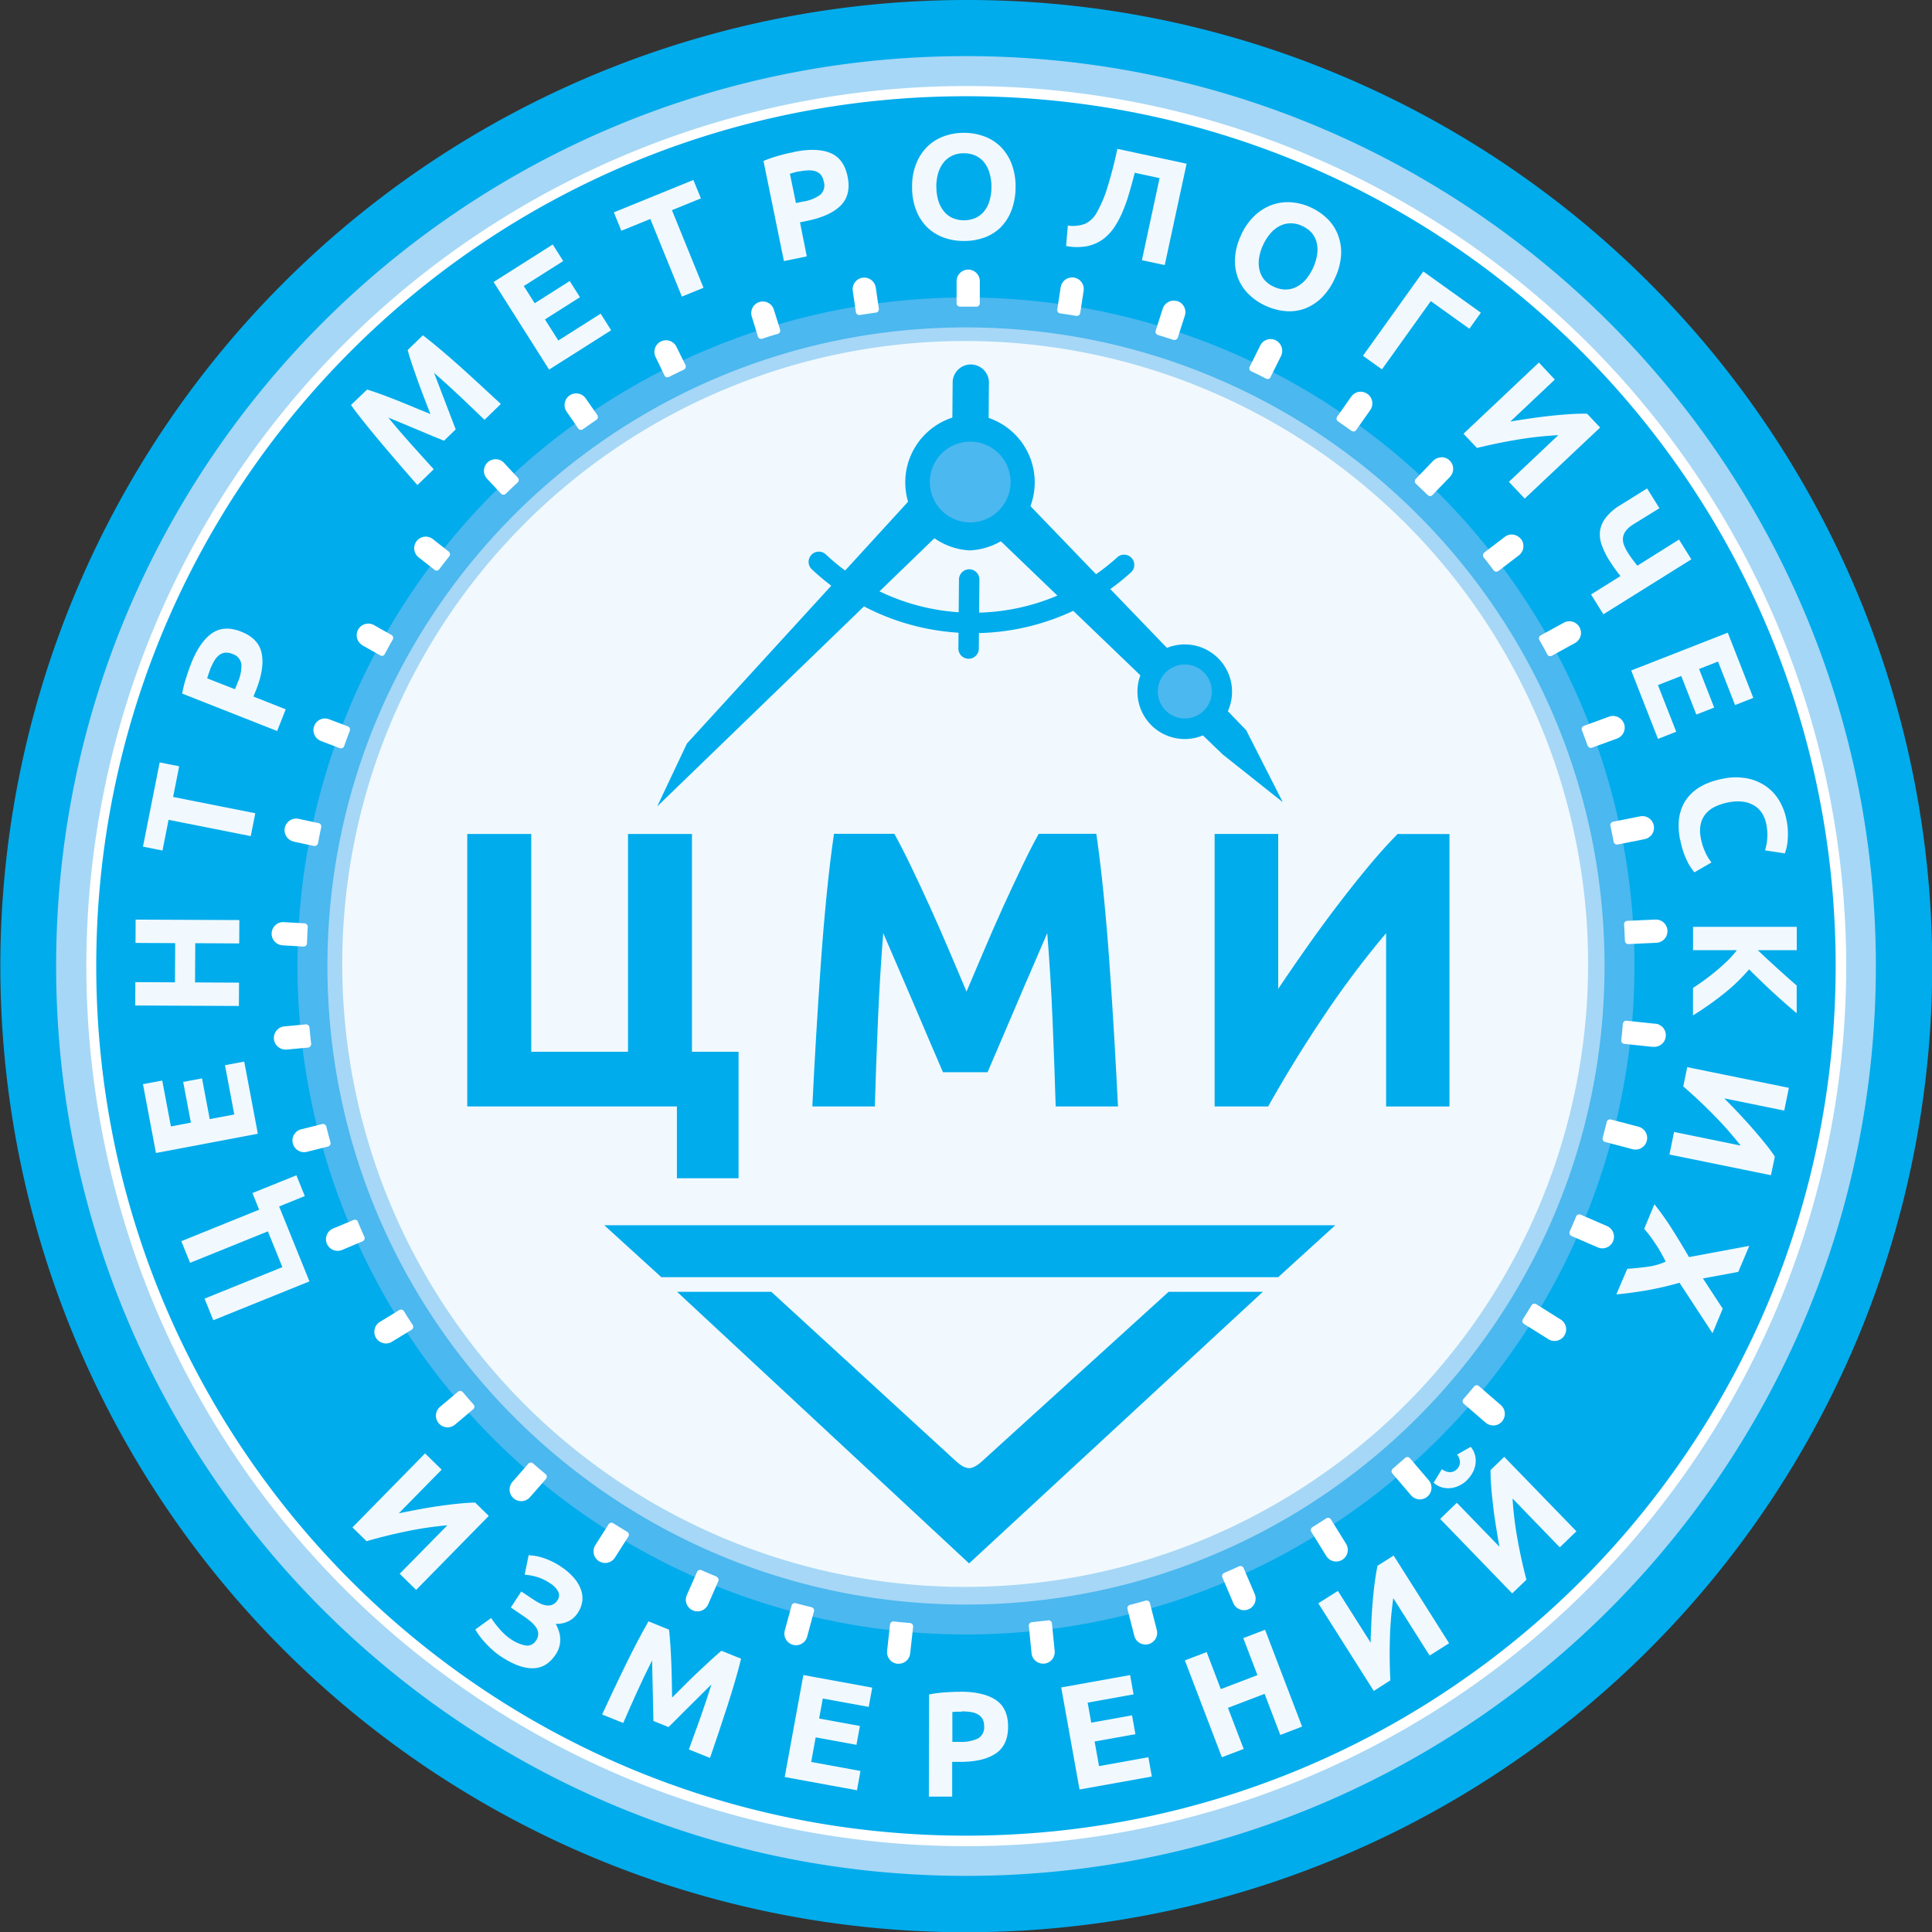 <svg id="Слой_1" data-name="Слой 1" xmlns="http://www.w3.org/2000/svg" xmlns:xlink="http://www.w3.org/1999/xlink" viewBox="0 0 567.29 567.29"><rect x="0" y="0" width="567.29" height="567.29" fill="#333333" stroke="none"/><defs><style>.cls-1,.cls-7{fill:none;}.cls-2{clip-path:url(#clip-path);}.cls-3{fill:#a6d7f6;}.cls-4{fill:#00acec;}.cls-5{fill:#fff;}.cls-6{fill:#91cef4;}.cls-7{stroke:#4bb8ef;stroke-miterlimit:10;stroke-width:12.58px;}.cls-8{fill:#f1f9fe;}.cls-9{fill:#4bb8ef;}</style><clipPath id="clip-path" transform="translate(0 0)"><rect class="cls-1" width="567.29" height="567.29"/></clipPath></defs><title>Vector Smart Object</title><g class="cls-2"><path class="cls-3" d="M283.64,559.05A275.41,275.41,0,0,1,88.9,88.9,275.4,275.4,0,1,1,478.38,478.38a273.57,273.57,0,0,1-194.74,80.67" transform="translate(0 0)"/><path class="cls-4" d="M283.64,16.48c147.56,0,267.17,119.61,267.17,267.16S431.2,550.81,283.64,550.81,16.48,431.19,16.48,283.64,136.09,16.48,283.64,16.48m0-16.48A283.72,283.72,0,0,0,173.23,545,283.71,283.71,0,0,0,394.05,22.3,281.73,281.73,0,0,0,283.64,0" transform="translate(0 0)"/><path class="cls-4" d="M283.64,540.53A256.88,256.88,0,0,1,102,102,256.88,256.88,0,1,1,465.29,465.29a255.21,255.21,0,0,1-181.65,75.24" transform="translate(0 0)"/><path class="cls-5" d="M283.64,28.26C424.69,28.26,539,142.6,539,283.64S424.69,539,283.64,539,28.26,424.69,28.26,283.64,142.6,28.26,283.64,28.26m0-3A258.45,258.45,0,0,0,183.07,521.72,258.45,258.45,0,0,0,384.22,45.56a256.87,256.87,0,0,0-100.58-20.3" transform="translate(0 0)"/><path class="cls-6" d="M473.64,283.64c0,104.94-85.06,190-190,190s-190-85.06-190-190,85.07-190,190-190,190,85.07,190,190" transform="translate(0 0)"/><circle class="cls-7" cx="283.64" cy="283.64" r="190"/><path class="cls-8" d="M283.64,469.14c-102.28,0-185.5-83.21-185.5-185.5s83.22-185.5,185.5-185.5,185.5,83.22,185.5,185.5-83.21,185.5-185.5,185.5" transform="translate(0 0)"/><path class="cls-3" d="M283.64,100.14a182.91,182.91,0,1,1-71.42,14.42,182.31,182.31,0,0,1,71.42-14.42m0-4c-103.55,0-187.5,84-187.5,187.5s84,187.5,187.5,187.5,187.5-83.94,187.5-187.5S387.2,96.14,283.64,96.14" transform="translate(0 0)"/><path class="cls-5" d="M210.4,462.93c-1.48-.61-3-1.23-4.42-1.88a1,1,0,0,0-1.31.52l-3,6.78h0a3.42,3.42,0,0,0,1.74,4.5,3.34,3.34,0,0,0,1.37.29,3.42,3.42,0,0,0,3.13-2l3-6.85a1,1,0,0,0,0-.77,1,1,0,0,0-.55-.55" transform="translate(0 0)"/><path class="cls-5" d="M337.65,470.71a1,1,0,0,0-.47-.62,1,1,0,0,0-.77-.1c-1.54.44-3.08.85-4.63,1.25a1,1,0,0,0-.62.46,1,1,0,0,0-.1.76l2,7.85a3.39,3.39,0,0,0,4.15,2.46,3.42,3.42,0,0,0,2.46-4.15Z" transform="translate(0 0)"/><path class="cls-5" d="M345.68,88.44a3.64,3.64,0,0,0-1.09-.16,3.42,3.42,0,0,0-3.19,2.37l-2.06,6.44a1,1,0,0,0,.06.77,1,1,0,0,0,.6.5q2.29.69,4.57,1.45a1.13,1.13,0,0,0,.32,0,1,1,0,0,0,.45-.11,1,1,0,0,0,.5-.59l2.06-6.42a3.42,3.42,0,0,0-2.22-4.3" transform="translate(0 0)"/><path class="cls-5" d="M374.62,99.92a3.59,3.59,0,0,0-1.58-.36,3.39,3.39,0,0,0-3,1.9l-3.1,6.22a1,1,0,0,0-.05.77,1,1,0,0,0,.51.58q2.18,1,4.3,2.13a1,1,0,0,0,.46.11,1.12,1.12,0,0,0,.31,0,1,1,0,0,0,.58-.51l3.09-6.21a3.38,3.38,0,0,0,.18-2.61,3.43,3.43,0,0,0-1.71-2" transform="translate(0 0)"/><path class="cls-5" d="M365.17,460.45a.94.94,0,0,0-.55-.54,1,1,0,0,0-.78,0q-2.19,1-4.39,1.94a1,1,0,0,0-.53,1.31l3.22,7.57a3.44,3.44,0,0,0,3.15,2.07,3.47,3.47,0,0,0,1.33-.27,3.42,3.42,0,0,0,1.8-4.48Z" transform="translate(0 0)"/><path class="cls-5" d="M315.35,81.47a4,4,0,0,0-.6,0,3.42,3.42,0,0,0-3.31,2.88l-1,6.53a1.06,1.06,0,0,0,.18.75,1,1,0,0,0,.67.39c1.59.23,3.17.47,4.74.74h.17a1,1,0,0,0,.58-.18,1,1,0,0,0,.4-.66l1-6.51a3.41,3.41,0,0,0-2.83-3.91" transform="translate(0 0)"/><path class="cls-5" d="M390.81,446.15a1,1,0,0,0-1.4-.31q-2,1.31-4.05,2.58a1,1,0,0,0-.44.62,1,1,0,0,0,.12.75l4.4,7.1a3.36,3.36,0,0,0,2.12,1.52,3,3,0,0,0,.78.1,3.42,3.42,0,0,0,2.9-5.21Z" transform="translate(0 0)"/><path class="cls-5" d="M308.88,476.67a1,1,0,0,0-1.12-.89c-1.58.2-3.17.37-4.77.53a1,1,0,0,0-.9,1.1l.8,8a3.4,3.4,0,0,0,3.38,3.08l.35,0a3.41,3.41,0,0,0,3.06-3.73Z" transform="translate(0 0)"/><path class="cls-5" d="M267.22,476.57c-1.6-.13-3.19-.29-4.78-.46a1,1,0,0,0-1.1.88l-.86,7.76a3.41,3.41,0,0,0,3,3.77l.38,0a3.39,3.39,0,0,0,3.39-3l.87-7.83a1,1,0,0,0-.22-.75,1,1,0,0,0-.69-.36" transform="translate(0 0)"/><path class="cls-5" d="M253.72,81.54l-.44,0a3.41,3.41,0,0,0-2.88,3.87l.91,6.23a1,1,0,0,0,.4.67,1,1,0,0,0,.59.19h.16c1.58-.26,3.16-.49,4.75-.71a1,1,0,0,0,.66-.39,1,1,0,0,0,.19-.75l-.91-6.22a3.45,3.45,0,0,0-3.43-2.92" transform="translate(0 0)"/><path class="cls-5" d="M284.31,79.17h-.08a3.42,3.42,0,0,0-3.35,3.39l0,6.47a1,1,0,0,0,.29.72,1.17,1.17,0,0,0,.72.29h.74c1.11,0,2.23,0,3.35,0h.72a1,1,0,0,0,.7-.28,1,1,0,0,0,.3-.71l0-6.46a3.41,3.41,0,0,0-3.39-3.43" transform="translate(0 0)"/><path class="cls-5" d="M423.23,134.3a3.39,3.39,0,0,0-2.4,1l-5.12,5.33a1,1,0,0,0-.27.72,1,1,0,0,0,.31.7q1.75,1.64,3.47,3.32a1,1,0,0,0,.7.29h0a1,1,0,0,0,.71-.31l5.11-5.32a3.42,3.42,0,0,0-.1-4.83,3.48,3.48,0,0,0-2.42-.95" transform="translate(0 0)"/><path class="cls-5" d="M458.26,387.45l-7.18-4.51a1,1,0,0,0-1.38.33c-.83,1.37-1.67,2.74-2.53,4.08a1,1,0,0,0,.32,1.39l7.15,4.48a3.34,3.34,0,0,0,1.8.53,3.22,3.22,0,0,0,.76-.09,3.4,3.4,0,0,0,1.06-6.21" transform="translate(0 0)"/><path class="cls-5" d="M481.14,330.84,473,328.71a1,1,0,0,0-1.22.73c-.38,1.56-.78,3.11-1.19,4.65a1,1,0,0,0,.1.76,1,1,0,0,0,.61.46l8.07,2.13a3.72,3.72,0,0,0,.88.11,3.44,3.44,0,0,0,1.7-.46,3.41,3.41,0,0,0-.84-6.25" transform="translate(0 0)"/><path class="cls-5" d="M401.49,115.65a3.49,3.49,0,0,0-2-.63,3.44,3.44,0,0,0-2.73,1.45l-4.13,5.87a1,1,0,0,0-.17.75,1,1,0,0,0,.42.65q2,1.37,3.93,2.76a1,1,0,0,0,.58.19h.17a1.05,1.05,0,0,0,.65-.41l4.13-5.87a3.42,3.42,0,0,0-.82-4.75" transform="translate(0 0)"/><path class="cls-5" d="M485.91,300.59l-8.29-.87a1,1,0,0,0-.74.22,1.06,1.06,0,0,0-.36.68c-.14,1.6-.3,3.19-.47,4.78a1,1,0,0,0,.21.74,1,1,0,0,0,.68.37l8.25.87.35,0a3.41,3.41,0,0,0,.37-6.81" transform="translate(0 0)"/><path class="cls-5" d="M471.85,360h0l-7.73-3.35a1,1,0,0,0-1.32.54q-.92,2.22-1.88,4.41a1,1,0,0,0,0,.77,1,1,0,0,0,.53.56l7.7,3.33a3.43,3.43,0,0,0,1.36.29,3.29,3.29,0,0,0,1.26-.25,3.42,3.42,0,0,0,.1-6.3" transform="translate(0 0)"/><path class="cls-5" d="M414,428.18a1,1,0,0,0-.69-.35,1,1,0,0,0-.73.26c-1.2,1.06-2.4,2.11-3.62,3.15a1,1,0,0,0-.35.68,1,1,0,0,0,.23.73l5.48,6.41a3.41,3.41,0,0,0,5.19-4.43Z" transform="translate(0 0)"/><path class="cls-5" d="M238.3,471.92c-1.56-.37-3.11-.77-4.65-1.18a1,1,0,0,0-1.22.71l-2,7.34a3.42,3.42,0,0,0,2.41,4.18,3.26,3.26,0,0,0,.87.12,3.42,3.42,0,0,0,3.3-2.53l2-7.41a1,1,0,0,0-.1-.77,1,1,0,0,0-.63-.46" transform="translate(0 0)"/><path class="cls-5" d="M434.25,407a.94.94,0,0,0-.73-.24,1,1,0,0,0-.69.36q-1.53,1.85-3.11,3.66a1,1,0,0,0,.1,1.41l6.4,5.53a3.38,3.38,0,0,0,2.22.83h.26a3.38,3.38,0,0,0,2.33-1.17,3.43,3.43,0,0,0-.35-4.82Z" transform="translate(0 0)"/><path class="cls-5" d="M446.59,158.29a3.54,3.54,0,0,0-2.77-1.34,3.4,3.4,0,0,0-2,.71l-6,4.59a1,1,0,0,0-.38.68,1,1,0,0,0,.21.74q1.49,1.88,2.93,3.8a1,1,0,0,0,.66.39h.14a1,1,0,0,0,.61-.21l6-4.59a3.42,3.42,0,0,0,.63-4.78" transform="translate(0 0)"/><path class="cls-5" d="M96.93,336.2a1.06,1.06,0,0,0,.1-.78c-.43-1.54-.83-3.08-1.22-4.64a1,1,0,0,0-1.22-.72l-6.14,1.53h0a3.38,3.38,0,0,0-2.1,1.56,3.42,3.42,0,0,0,3.76,5.06l6.2-1.55a1,1,0,0,0,.62-.46" transform="translate(0 0)"/><path class="cls-5" d="M227.23,90.93A3.41,3.41,0,0,0,224,88.52h-.05a3.09,3.09,0,0,0-.95.15,3.41,3.41,0,0,0-2.26,4.26l1.8,5.88a1,1,0,0,0,.49.59,1.12,1.12,0,0,0,.47.11.87.87,0,0,0,.31-.05c1.52-.49,3-1,4.58-1.42a1,1,0,0,0,.59-.49,1,1,0,0,0,.08-.76Z" transform="translate(0 0)"/><path class="cls-5" d="M94.19,217.56l5.57,2.12a1,1,0,0,0,.35.06,1.07,1.07,0,0,0,.43-.09,1,1,0,0,0,.52-.58q.8-2.26,1.65-4.5a1,1,0,0,0-.58-1.29l-5.52-2.1a3.94,3.94,0,0,0-1.27-.22,3.41,3.41,0,0,0-3,4.81,3.34,3.34,0,0,0,1.9,1.79" transform="translate(0 0)"/><path class="cls-5" d="M86.28,247.14l5.9,1.26.21,0a1,1,0,0,0,.56-.17,1,1,0,0,0,.43-.65c.29-1.57.61-3.14.94-4.7a1,1,0,0,0-.14-.76,1,1,0,0,0-.63-.43l-5.84-1.25a4.13,4.13,0,0,0-.78-.08,3.41,3.41,0,0,0-.65,6.75" transform="translate(0 0)"/><path class="cls-5" d="M91.14,307.21a1,1,0,0,0,.22-.74c-.19-1.59-.35-3.18-.5-4.78a1,1,0,0,0-.36-.67,1,1,0,0,0-.73-.23l-6.19.58a3.41,3.41,0,0,0,.33,6.81l.31,0,6.24-.58a1,1,0,0,0,.68-.37" transform="translate(0 0)"/><path class="cls-5" d="M82.93,277.57l6.15.37h.06a1,1,0,0,0,.68-.26,1,1,0,0,0,.32-.71c.06-1.6.13-3.2.22-4.79a1,1,0,0,0-.94-1.06l-6.1-.36h-.25a3.41,3.41,0,0,0-.14,6.81" transform="translate(0 0)"/><path class="cls-5" d="M466.18,218.93a1,1,0,0,0,.52.57.9.9,0,0,0,.42.1,1,1,0,0,0,.34-.06l7.39-2.7a3.41,3.41,0,0,0,2-4.37,3.48,3.48,0,0,0-3.26-2.25,3.53,3.53,0,0,0-1.12.21l-7.4,2.71a1,1,0,0,0-.57.52,1,1,0,0,0,0,.77c.57,1.49,1.12,3,1.66,4.5" transform="translate(0 0)"/><path class="cls-5" d="M106.49,189.53l5.16,2.91a1,1,0,0,0,.49.13.84.84,0,0,0,.27,0A1,1,0,0,0,113,192q1.14-2.11,2.32-4.2a1,1,0,0,0-.37-1.36l-5.13-2.89a3.45,3.45,0,0,0-1.73-.44,3.41,3.41,0,0,0-1.62,6.38" transform="translate(0 0)"/><path class="cls-5" d="M473,241.71a1,1,0,0,0-.14.76c.34,1.56.66,3.12.95,4.7a1.06,1.06,0,0,0,.43.64,1,1,0,0,0,.56.17.62.62,0,0,0,.19,0l7.89-1.58a3.41,3.41,0,0,0-.73-6.76,3.37,3.37,0,0,0-.62.07l-7.89,1.58a1,1,0,0,0-.64.44" transform="translate(0 0)"/><path class="cls-5" d="M454.33,192.17a1,1,0,0,0,.6.48.9.9,0,0,0,.28,0,1,1,0,0,0,.49-.12l6.75-3.71a3.41,3.41,0,0,0-1.64-6.4h-.06a3.36,3.36,0,0,0-1.58.42l-6.77,3.71a1,1,0,0,0-.48.61,1,1,0,0,0,.09.77c.79,1.38,1.57,2.78,2.32,4.2" transform="translate(0 0)"/><path class="cls-5" d="M477.13,270.69a1,1,0,0,0-.25.73c.09,1.59.17,3.19.24,4.79a1,1,0,0,0,1,1h.05l8.19-.38a3.42,3.42,0,0,0,3.25-3.56,3.39,3.39,0,0,0-3.4-3.26H486l-8.2.38a1,1,0,0,0-.7.33" transform="translate(0 0)"/><path class="cls-5" d="M156.53,429.7a1,1,0,0,0-1.41.1l-4.65,5.32a3.42,3.42,0,0,0,.32,4.81,3.4,3.4,0,0,0,2.25.85h.23a3.37,3.37,0,0,0,2.34-1.16l4.7-5.37a1,1,0,0,0,.24-.74,1,1,0,0,0-.36-.69c-1.23-1-2.45-2.05-3.66-3.11" transform="translate(0 0)"/><path class="cls-5" d="M184.17,449.79q-2.07-1.25-4.09-2.52a1,1,0,0,0-1.38.3l-3.89,6.11h0a3.41,3.41,0,0,0,5.76,3.67l3.93-6.17a1,1,0,0,0-.33-1.39" transform="translate(0 0)"/><path class="cls-5" d="M175.54,122.62a1,1,0,0,0-.16-.75L172,117a3.42,3.42,0,0,0-4.74-.89,3.42,3.42,0,0,0-.89,4.75l3.4,4.94a1,1,0,0,0,.65.42l.17,0a1,1,0,0,0,.58-.19q1.95-1.4,3.94-2.74a1,1,0,0,0,.42-.65" transform="translate(0 0)"/><path class="cls-5" d="M198.64,101.85a3.42,3.42,0,0,0-3.14-1.94,3.52,3.52,0,0,0-1.42.34,3.41,3.41,0,0,0-1.59,4.56l2.63,5.45a1,1,0,0,0,.58.51,1.13,1.13,0,0,0,.32,0,1,1,0,0,0,.45-.11q2.13-1.08,4.31-2.11a1,1,0,0,0,.51-.57,1,1,0,0,0,0-.76Z" transform="translate(0 0)"/><path class="cls-5" d="M152.32,141a1,1,0,0,0-.27-.72L148,135.92h0a3.39,3.39,0,0,0-2.54-1.08,3.49,3.49,0,0,0-2.28.92,3.42,3.42,0,0,0-.15,4.83l4.08,4.36a1,1,0,0,0,.71.31h0a1,1,0,0,0,.7-.28q1.71-1.68,3.48-3.31a1,1,0,0,0,.32-.7" transform="translate(0 0)"/><path class="cls-5" d="M128.3,167.54a1,1,0,0,0,.67-.39q1.46-1.92,2.94-3.79a1,1,0,0,0,.21-.74,1,1,0,0,0-.37-.67l-4.64-3.65a3.51,3.51,0,0,0-2.17-.73,3.41,3.41,0,0,0-2,6.1l4.67,3.66a1,1,0,0,0,.61.22h.13" transform="translate(0 0)"/><path class="cls-5" d="M118.61,385a1,1,0,0,0-1.37-.33l-5.7,3.48a3.43,3.43,0,0,0-1.13,4.69,3.42,3.42,0,0,0,2.11,1.54,3.74,3.74,0,0,0,.81.1,3.4,3.4,0,0,0,1.77-.51l5.76-3.52a1,1,0,0,0,.45-.63,1,1,0,0,0-.13-.76q-1.31-2-2.57-4.06" transform="translate(0 0)"/><path class="cls-5" d="M105.13,358.76a1,1,0,0,0-1.31-.54l-6,2.5h0a3.41,3.41,0,0,0,1.33,6.56,3.36,3.36,0,0,0,1.31-.26l6-2.53a1,1,0,0,0,.54-.55,1,1,0,0,0,0-.78q-1-2.19-1.91-4.4" transform="translate(0 0)"/><path class="cls-5" d="M135.89,408.77a1,1,0,0,0-1.41-.12l-5.26,4.43a3.41,3.41,0,0,0,4.4,5.22l5.31-4.48a1,1,0,0,0,.36-.69,1,1,0,0,0-.25-.74q-1.6-1.78-3.15-3.62" transform="translate(0 0)"/></g><polygon class="cls-8" points="76.09 355.2 74.12 350.31 87.03 345.1 89.5 351.2 81.96 354.25 90.86 376.25 62.63 387.66 60.06 381.31 82.91 372.07 78.66 361.56 55.81 370.8 53.24 364.44 76.09 355.2"/><polygon class="cls-8" points="75.71 332.9 45.79 338.55 41.98 318.34 47.64 317.28 50.18 330.75 56.05 329.64 53.79 317.68 59.32 316.64 61.58 328.6 68.79 327.24 66.06 312.77 71.71 311.71 75.71 332.9"/><polygon class="cls-8" points="39.79 276.87 39.83 270.02 70.28 270.16 70.24 277.02 57.33 276.95 57.27 288.47 70.19 288.53 70.15 295.38 39.71 295.24 39.74 288.38 51.38 288.44 51.44 276.93 39.79 276.87"/><polygon class="cls-8" points="46.88 223.87 52.61 225 50.83 234.01 74.96 238.79 73.63 245.51 49.5 240.73 47.71 249.74 41.98 248.6 46.88 223.87"/><g class="cls-2"><path class="cls-8" d="M56.12,194.82q2.51-6.33,6.08-8.84t8.63-.5q5.11,2,6,6.35t-1.61,10.7l-.8,2,9.48,3.75-2.53,6.37-27.89-11A38,38,0,0,1,54.66,199c.51-1.6,1-3,1.46-4.15m5.59,1.74c-.18.47-.35.93-.5,1.39s-.28.86-.38,1.2L69,202.38l.79-2A11.56,11.56,0,0,0,70.87,195a3.72,3.72,0,0,0-2.69-3,4.34,4.34,0,0,0-2.13-.35,3.58,3.58,0,0,0-1.73.73,6,6,0,0,0-1.42,1.68,18.83,18.83,0,0,0-1.19,2.46" transform="translate(0 0)"/><path class="cls-8" d="M107.8,114.38c1.06.32,2.33.76,3.81,1.29s3.07,1.15,4.76,1.81,3.4,1.37,5.13,2.1l4.88,2q-.88-2.31-1.91-4.94c-.67-1.75-1.32-3.48-1.93-5.19s-1.17-3.31-1.67-4.81-.88-2.79-1.18-3.85l4.48-4.34c1.62,1.24,3.39,2.68,5.31,4.3s3.9,3.35,5.92,5.16,4,3.64,6,5.48,3.9,3.58,5.66,5.23l-4.79,4.65q-3.19-3.09-7-6.69t-7.82-7.11c.48,1.25,1,2.63,1.59,4.16s1.15,3,1.74,4.55,1.14,3,1.67,4.35,1,2.57,1.36,3.55l-3.44,3.33L126.92,128l-4.29-1.8-4.5-1.88L114,122.61q3.39,4.13,6.87,8t6.48,7.18l-4.79,4.65q-2.39-2.7-5.06-5.81c-1.78-2.06-3.55-4.14-5.3-6.21s-3.4-4.1-5-6.07-3-3.79-4.14-5.44Z" transform="translate(0 0)"/><polygon class="cls-8" points="161.23 108.52 144.93 82.8 162.3 71.79 165.38 76.65 153.8 83.99 157 89.04 167.28 82.52 170.29 87.27 160.01 93.79 163.94 99.98 176.37 92.1 179.45 96.97 161.23 108.52"/><polygon class="cls-8" points="203.6 52.84 205.8 58.25 197.3 61.71 206.57 84.5 200.22 87.09 190.95 64.3 182.44 67.76 180.24 62.35 203.6 52.84"/><path class="cls-8" d="M233,44.64q6.66-1.38,10.72.24t5.15,6.94q1.11,5.38-2,8.51T237,64.85l-2.1.43,2,10-6.72,1.38-6-29.4a38.13,38.13,0,0,1,4.53-1.56c1.61-.45,3-.8,4.27-1m1.6,5.63c-.49.1-1,.21-1.43.34l-1.21.34,1.77,8.61,2.11-.44a11.57,11.57,0,0,0,5.05-2,3.7,3.7,0,0,0,1-3.89,4.37,4.37,0,0,0-.87-2,3.66,3.66,0,0,0-1.56-1,6,6,0,0,0-2.19-.26,16.65,16.65,0,0,0-2.71.35" transform="translate(0 0)"/><path class="cls-8" d="M298.19,54.88A18.9,18.9,0,0,1,297,61.76a14.35,14.35,0,0,1-3.18,5,13.24,13.24,0,0,1-4.81,3,17.76,17.76,0,0,1-6,1,17.15,17.15,0,0,1-5.89-1,13.52,13.52,0,0,1-4.84-3,14,14,0,0,1-3.26-5,18.17,18.17,0,0,1-1.2-6.87,17.68,17.68,0,0,1,1.22-6.88,14.64,14.64,0,0,1,3.3-5,13.72,13.72,0,0,1,4.83-3A16.94,16.94,0,0,1,283,39a17.15,17.15,0,0,1,5.89,1,13.51,13.51,0,0,1,4.84,3A14.61,14.61,0,0,1,297,48a18.66,18.66,0,0,1,1.2,6.88m-23.25,0a13.94,13.94,0,0,0,.56,4,9.27,9.27,0,0,0,1.59,3.1,6.92,6.92,0,0,0,2.53,2,8.62,8.62,0,0,0,6.83,0A7,7,0,0,0,289,62a9.29,9.29,0,0,0,1.57-3.11,14,14,0,0,0,.54-4,14.24,14.24,0,0,0-.55-4.06A9.18,9.18,0,0,0,289,47.71a6.86,6.86,0,0,0-2.56-2A8,8,0,0,0,283,45a7.82,7.82,0,0,0-3.43.73,7.3,7.3,0,0,0-2.52,2,9.36,9.36,0,0,0-1.58,3.12,14.16,14.16,0,0,0-.54,4" transform="translate(0 0)"/><path class="cls-8" d="M333.2,50.73c-.5,1.9-1,3.81-1.57,5.71a48.63,48.63,0,0,1-1.89,5.46,28.52,28.52,0,0,1-2.5,4.76,14.16,14.16,0,0,1-3.43,3.63,12,12,0,0,1-4.64,2,16.29,16.29,0,0,1-6.14-.06l.52-6a10.15,10.15,0,0,0,5.11-.54A7.65,7.65,0,0,0,322,62.48a36.2,36.2,0,0,0,3.26-7.77q1.51-4.86,2.84-11l20.32,4.36L342,77.84l-6.7-1.44,5.18-24.1Z" transform="translate(0 0)"/><path class="cls-8" d="M392,81.61a18.71,18.71,0,0,1-3.89,5.78,14.31,14.31,0,0,1-4.95,3.21,13.14,13.14,0,0,1-5.63.76,17.72,17.72,0,0,1-5.88-1.56,17,17,0,0,1-4.94-3.35,13.5,13.5,0,0,1-3.17-4.73,14.24,14.24,0,0,1-.91-5.87,18.49,18.49,0,0,1,1.76-6.75,17.8,17.8,0,0,1,4-5.76,14.6,14.6,0,0,1,5.07-3.17,13.76,13.76,0,0,1,5.66-.77,16.46,16.46,0,0,1,5.68,1.47,16.77,16.77,0,0,1,4.94,3.35A13.17,13.17,0,0,1,392.87,69a14.37,14.37,0,0,1,.91,5.88A18.49,18.49,0,0,1,392,81.61M370.85,72a13.62,13.62,0,0,0-1.17,3.91,9.26,9.26,0,0,0,.17,3.47,7.07,7.07,0,0,0,1.47,2.87,8.06,8.06,0,0,0,2.84,2,7.94,7.94,0,0,0,3.39.76,6.84,6.84,0,0,0,3.14-.77,9.13,9.13,0,0,0,2.72-2.16,15.29,15.29,0,0,0,3.35-7.39,9.35,9.35,0,0,0-.16-3.49,7.09,7.09,0,0,0-1.49-2.88,8.08,8.08,0,0,0-2.82-2,7.74,7.74,0,0,0-3.42-.75,7.25,7.25,0,0,0-3.13.79A9.28,9.28,0,0,0,373,68.58,14.1,14.1,0,0,0,370.85,72" transform="translate(0 0)"/><polygon class="cls-8" points="405.78 108.46 400.2 104.47 417.92 79.71 434.82 91.81 431.45 96.53 420.12 88.42 405.78 108.46"/><path class="cls-8" d="M429.72,127.36l22.14-20.91,4.68,5-13.07,12.33c1.87-.32,3.85-.63,5.92-.93s4.1-.56,6.1-.77,3.9-.38,5.73-.49,3.42-.15,4.79-.11l3.83,4.06L447.7,146.4l-4.65-4.92,14.51-13.7a105.93,105.93,0,0,0-12,1.31c-4,.67-8,1.49-11.88,2.45Z" transform="translate(0 0)"/><path class="cls-8" d="M479.65,153.93a8.23,8.23,0,0,0-2.24,1.92,4.22,4.22,0,0,0-.85,2,4.68,4.68,0,0,0,.27,2.13,12.39,12.39,0,0,0,1.12,2.25c.38.6.8,1.22,1.28,1.88s1,1.3,1.54,2L493,158.43l3.63,5.81-25.83,16.13-3.63-5.82,8.65-5.4c-.63-.78-1.22-1.55-1.76-2.32s-1-1.5-1.5-2.22a23.43,23.43,0,0,1-2.23-4.54,8.91,8.91,0,0,1-.51-4.21A8.25,8.25,0,0,1,471.5,152a15.39,15.39,0,0,1,4.22-3.65l7.91-4.93,3.63,5.81Z" transform="translate(0 0)"/><polygon class="cls-8" points="478.97 196.87 507.32 185.77 514.82 204.92 509.46 207.02 504.46 194.25 498.9 196.43 503.33 207.77 498.09 209.81 493.66 198.48 486.82 201.16 492.19 214.86 486.83 216.96 478.97 196.87"/><path class="cls-8" d="M493.31,246.52c-.94-4.86-.29-8.83,1.92-11.89s5.81-5.07,10.79-6a18,18,0,0,1,6.85-.1,14.41,14.41,0,0,1,5.53,2.25,13.49,13.49,0,0,1,4,4.25,17.7,17.7,0,0,1,2.2,5.88,20.05,20.05,0,0,1,.38,3.51,24.3,24.3,0,0,1-.12,2.84,14.29,14.29,0,0,1-.39,2.09c-.16.56-.29,1-.39,1.23l-5.81-.89a16.16,16.16,0,0,0,.64-3.46,15.53,15.53,0,0,0-.28-4.26,9.42,9.42,0,0,0-1.1-2.94,7.07,7.07,0,0,0-2.17-2.32,8.39,8.39,0,0,0-3.31-1.27,12.85,12.85,0,0,0-4.53.16,15.71,15.71,0,0,0-3.77,1.19,8.3,8.3,0,0,0-2.81,2.06,7.17,7.17,0,0,0-1.54,3.05,9.63,9.63,0,0,0,0,4.11,17.79,17.79,0,0,0,.67,2.6,21.41,21.41,0,0,0,.81,2,12,12,0,0,0,.85,1.5c.29.42.55.8.8,1.14l-5,2.89a16.07,16.07,0,0,1-2.32-3.71,23.73,23.73,0,0,1-1.84-5.87" transform="translate(0 0)"/><path class="cls-8" d="M497.12,290.06c1-.62,2.06-1.35,3.21-2.18s2.31-1.74,3.48-2.7,2.29-2,3.37-3A31.32,31.32,0,0,0,510,279H497.13v-6.85l30.45,0V279H516.13c1.85,1.76,3.79,3.56,5.8,5.38s3.9,3.5,5.63,5v8.13q-3.7-3.11-7.11-6.26t-6.87-6.62a52.79,52.79,0,0,1-7.24,7,91,91,0,0,1-9.23,6.52Z" transform="translate(0 0)"/><path class="cls-8" d="M495.42,313.35l29.84,6.07-1.36,6.68-17.61-3.59q2,2,4.17,4.3t4.14,4.55c1.32,1.5,2.56,3,3.7,4.4s2.1,2.72,2.85,3.86L520,345.08,490.2,339l1.35-6.63,19.55,4a107.22,107.22,0,0,0-8-9.07q-4.31-4.37-8.85-8.3Z" transform="translate(0 0)"/><path class="cls-8" d="M477.81,372.56q2.85-.19,5.84-.59a18.54,18.54,0,0,0,5.43-1.52c-.25-.55-.63-1.27-1.13-2.17s-1-1.8-1.63-2.73-1.23-1.85-1.91-2.73-1.23-1.55-1.63-2l3-7.21a77.37,77.37,0,0,1,5,7q2.48,3.89,5.16,8.51l17.7-3.3-3.23,7.64-10.38,1.92,5.81,8.89-3,7.2-9.69-14.82a91.78,91.78,0,0,1-10.72,2.42c-3.14.49-5.75.83-7.83,1Z" transform="translate(0 0)"/><path class="cls-8" d="M103.49,448.49l21.32-21.73,4.87,4.77-12.59,12.83q2.79-.58,5.88-1.16t6.06-1c2-.28,3.89-.52,5.71-.7s3.42-.28,4.78-.3l4,3.91-21.33,21.73-4.83-4.73,14-14.24a104.25,104.25,0,0,0-11.94,1.76q-6,1.23-11.78,2.91Z" transform="translate(0 0)"/><path class="cls-8" d="M153.06,467.31l3.85,2.55a14.6,14.6,0,0,0,1.94,1.08,5.58,5.58,0,0,0,1.84.48,3.34,3.34,0,0,0,1.64-.29,3.14,3.14,0,0,0,1.34-1.22,2.48,2.48,0,0,0,.25-2.52,6.21,6.21,0,0,0-2.37-2.47,14.57,14.57,0,0,0-3.82-1.87,17.06,17.06,0,0,0-3.67-.67l1.16-5.72a16.2,16.2,0,0,1,4.51.86,21.49,21.49,0,0,1,5.09,2.56,18.12,18.12,0,0,1,3.5,3,11.17,11.17,0,0,1,2.14,3.37A7.48,7.48,0,0,1,171,470a8.21,8.21,0,0,1-1.41,3.68A6.83,6.83,0,0,1,167,476a7.58,7.58,0,0,1-3.83.8,13,13,0,0,1,.91,2.09,8.38,8.38,0,0,1,.42,2.22,7.55,7.55,0,0,1-.26,2.34,8,8,0,0,1-1.11,2.4c-1.8,2.71-4.06,4-6.8,4s-5.81-1.19-9.22-3.45a21.18,21.18,0,0,1-2.43-1.87c-.76-.68-1.46-1.37-2.11-2.06a24.28,24.28,0,0,1-1.74-2.08,16.58,16.58,0,0,1-1.26-1.94l4.64-3.35c.25.37.56.81.94,1.33s.82,1.06,1.31,1.63,1,1.15,1.62,1.71a12.57,12.57,0,0,0,1.85,1.49,11.08,11.08,0,0,0,4.36,1.89,3,3,0,0,0,3.09-1.43,3.42,3.42,0,0,0,.66-2,3.52,3.52,0,0,0-.63-1.87,8.68,8.68,0,0,0-1.62-1.76,25.19,25.19,0,0,0-2.35-1.74L150,472Z" transform="translate(0 0)"/><path class="cls-8" d="M196.45,478.53c.13,1.1.25,2.43.36,4s.2,3.27.28,5.08.13,3.66.17,5.54.06,3.64.09,5.3l3.75-3.75q2-2,4-3.88t3.72-3.47c1.17-1.06,2.19-1.94,3-2.64l5.78,2.33q-.72,3-1.78,6.6t-2.31,7.5c-.84,2.59-1.69,5.17-2.56,7.76s-1.69,5-2.48,7.29l-6.2-2.5c1-2.77,2.12-5.81,3.29-9.09s2.28-6.64,3.33-10c-.95.94-2,2-3.16,3.13s-2.31,2.29-3.46,3.44S200,503.4,199,504.44s-2,1.94-2.7,2.68l-4.44-1.79c0-1.05-.05-2.32-.09-3.8s-.07-3-.09-4.66-.06-3.24-.11-4.87-.07-3.11-.1-4.45q-2.4,4.77-4.56,9.54T183,505.92l-6.2-2.49c1-2.19,2.09-4.51,3.26-7s2.35-4.92,3.54-7.36,2.36-4.78,3.53-7,2.26-4.23,3.29-6Z" transform="translate(0 0)"/><polygon class="cls-8" points="230.41 521.79 235.89 491.84 256.11 495.54 255.08 501.2 241.59 498.73 240.52 504.61 252.49 506.8 251.48 512.33 239.5 510.14 238.19 517.36 252.66 520.01 251.63 525.67 230.41 521.79"/><path class="cls-8" d="M281.92,496.73q6.81,0,10.45,2.41T296,507q0,5.49-3.7,7.93t-10.55,2.41h-2.16l0,10.19h-6.85l.06-30a39.75,39.75,0,0,1,4.74-.61c1.67-.11,3.14-.17,4.4-.16m.43,5.84c-.5,0-1,0-1.48,0l-1.25.09,0,8.78h2.16a11.61,11.61,0,0,0,5.36-1,3.73,3.73,0,0,0,1.81-3.6,4.31,4.31,0,0,0-.46-2.11,3.58,3.58,0,0,0-1.31-1.34,6.12,6.12,0,0,0-2.09-.71,17.44,17.44,0,0,0-2.72-.2" transform="translate(0 0)"/><polygon class="cls-8" points="316.98 525.45 311.6 495.48 331.83 491.85 332.85 497.51 319.36 499.94 320.42 505.82 332.4 503.67 333.39 509.2 321.41 511.35 322.71 518.58 337.2 515.97 338.21 521.64 316.98 525.45"/><polygon class="cls-8" points="365.06 480.99 371.46 478.54 382.33 506.98 375.93 509.43 371.32 497.36 360.56 501.47 365.18 513.54 358.77 515.98 347.91 487.54 354.31 485.09 358.46 495.97 369.22 491.86 365.06 480.99"/><path class="cls-8" d="M403.38,496.51l-16.29-25.73,5.75-3.64,9.61,15.18c.05-1.9.12-3.89.22-6s.23-4.13.4-6.13.38-3.9.62-5.72.5-3.39.8-4.72l4.72-3L425.5,482.5l-5.72,3.62-10.67-16.86a105.26,105.26,0,0,0-1,12q-.17,6.13.14,12.13Z" transform="translate(0 0)"/><path class="cls-8" d="M430.78,434.6a8.62,8.62,0,0,1-2.23,1.58,7.45,7.45,0,0,1-2.54.76,6.83,6.83,0,0,1-2.62-.21,6.23,6.23,0,0,1-2.44-1.35l2.43-4a4.16,4.16,0,0,0,2.48.89,2.84,2.84,0,0,0,1.87-.82,3.09,3.09,0,0,0,.95-1.82,3.89,3.89,0,0,0-.83-2.53l4-2.27a6.25,6.25,0,0,1,1.26,2.47,6.55,6.55,0,0,1,.13,2.6,7.37,7.37,0,0,1-.84,2.51,8.84,8.84,0,0,1-1.67,2.19m13.29,33.27L422.87,446l4.89-4.74,12.51,12.9q-.51-2.81-1-5.91c-.33-2.06-.62-4.09-.85-6.08s-.43-3.9-.57-5.73-.2-3.42-.17-4.79l4-3.88,21.2,21.86L458,454.35,444.12,440a103.86,103.86,0,0,0,1.47,12q1.08,6,2.61,11.85Z" transform="translate(0 0)"/></g><polygon class="cls-4" points="177.44 359.77 392.06 359.77 375.31 375.02 194.19 375.02 177.44 359.77"/><g class="cls-2"><path class="cls-4" d="M198.81,379.31l85.74,79.75,86.26-79.75H343.14l-53.88,48.93c-1.28,1.19-3,2.85-4.72,2.85s-3.42-1.65-4.7-2.83l-53.36-48.95Z" transform="translate(0 0)"/></g><polygon class="cls-4" points="203.18 308.83 203.18 244.88 184.4 244.88 184.4 308.83 155.99 308.83 155.99 244.88 137.2 244.88 137.2 324.88 198.76 324.88 198.76 345.97 216.86 345.97 216.86 308.83 203.18 308.83"/><g class="cls-2"><path class="cls-4" d="M328.24,324.35c-.3-6.21-.67-12.92-1.08-20s-.87-14-1.37-21.15-1.07-13.84-1.71-20.31-1.36-12.41-2.11-17.64l-.07-.43H305l-.15.27c-1.37,2.5-3,5.64-4.75,9.31s-3.67,7.7-5.61,12-3.88,8.72-5.77,13.18l-4.92,11.57-4.91-11.57c-1.91-4.5-3.85-8.93-5.78-13.18s-3.82-8.3-5.6-12-3.4-6.84-4.76-9.31l-.14-.27H244.89l-.07.43c-.76,5.25-1.47,11.18-2.11,17.64s-1.22,13.31-1.71,20.31-.95,14.11-1.37,21.15-.78,13.82-1.08,20l0,.53h18.34l0-.49c.23-7.74.53-16.17.91-25.07.35-8.34.87-16.86,1.54-25.34,1.16,2.7,2.42,5.61,3.78,8.76q2.52,5.81,5,11.62c1.63,3.88,3.22,7.59,4.74,11.12s2.82,6.55,3.89,9.06l.13.3h13.09l.13-.3q1.6-3.77,3.88-9.06t4.75-11.12q2.46-5.81,5-11.62c1.35-3.15,2.61-6.06,3.77-8.76.68,8.49,1.2,17,1.55,25.34.38,9.05.69,17.49.91,25.07l0,.49h18.34Z" transform="translate(0 0)"/><path class="cls-4" d="M410.41,244.88l-.15.14c-2.51,2.52-5.32,5.63-8.35,9.27s-6.16,7.58-9.3,11.7-6.32,8.48-9.42,12.9c-2.75,3.92-5.39,7.77-7.87,11.46V244.88H356.65v80h15.73l.14-.26c5.05-9,10.61-18,16.51-26.75A273.23,273.23,0,0,1,407,274v50.9H425.6v-80Z" transform="translate(0 0)"/></g><polygon class="cls-4" points="359.06 221.56 276.7 142.43 286.64 132.07 365.92 214.42 376.66 235.54 359.06 221.56"/><polygon class="cls-4" points="192.97 236.79 201.71 218.31 280.68 131.96 290.68 142.26 192.97 236.79"/><g class="cls-2"><path class="cls-9" d="M268.84,141.51a16,16,0,1,0,16.1-15.84,16,16,0,0,0-16.1,15.84" transform="translate(0 0)"/><path class="cls-4" d="M284.81,161.61h-.17a20,20,0,0,1,.16-39.94H285a20,20,0,0,1-.17,39.94m0-31.94a11.86,11.86,0,1,0,.1,0h-.1m-16,11.84h0Z" transform="translate(0 0)"/><path class="cls-4" d="M285.75,185.91h-.58a69.07,69.07,0,0,1-46.83-18.78,3,3,0,0,1,4.11-4.37,63,63,0,0,0,42.77,17.15h.53a63,63,0,0,0,42.51-16.44,3,3,0,0,1,4,4.44,69,69,0,0,1-46.55,18" transform="translate(0 0)"/><path class="cls-4" d="M284.41,193.43h0a3,3,0,0,1-3-3l.17-20.28a3.05,3.05,0,0,1,3-3,3,3,0,0,1,3,3l-.17,20.28a3,3,0,0,1-3,3" transform="translate(0 0)"/><path class="cls-4" d="M284.94,125.67a16.19,16.19,0,0,0-5.33.87l.12-14.46a5.33,5.33,0,0,1,10.65.09l-.12,14.46a16.13,16.13,0,0,0-5.32-1" transform="translate(0 0)"/><path class="cls-9" d="M338.12,208a10.94,10.94,0,1,0,4.79-14.72A10.94,10.94,0,0,0,338.12,208" transform="translate(0 0)"/><path class="cls-4" d="M347.88,217a14,14,0,0,1-4.33-.69,13.89,13.89,0,1,1,4.33.69m0-21.89a7.93,7.93,0,1,0,2.47.39,8.07,8.07,0,0,0-2.47-.39" transform="translate(0 0)"/></g></svg>